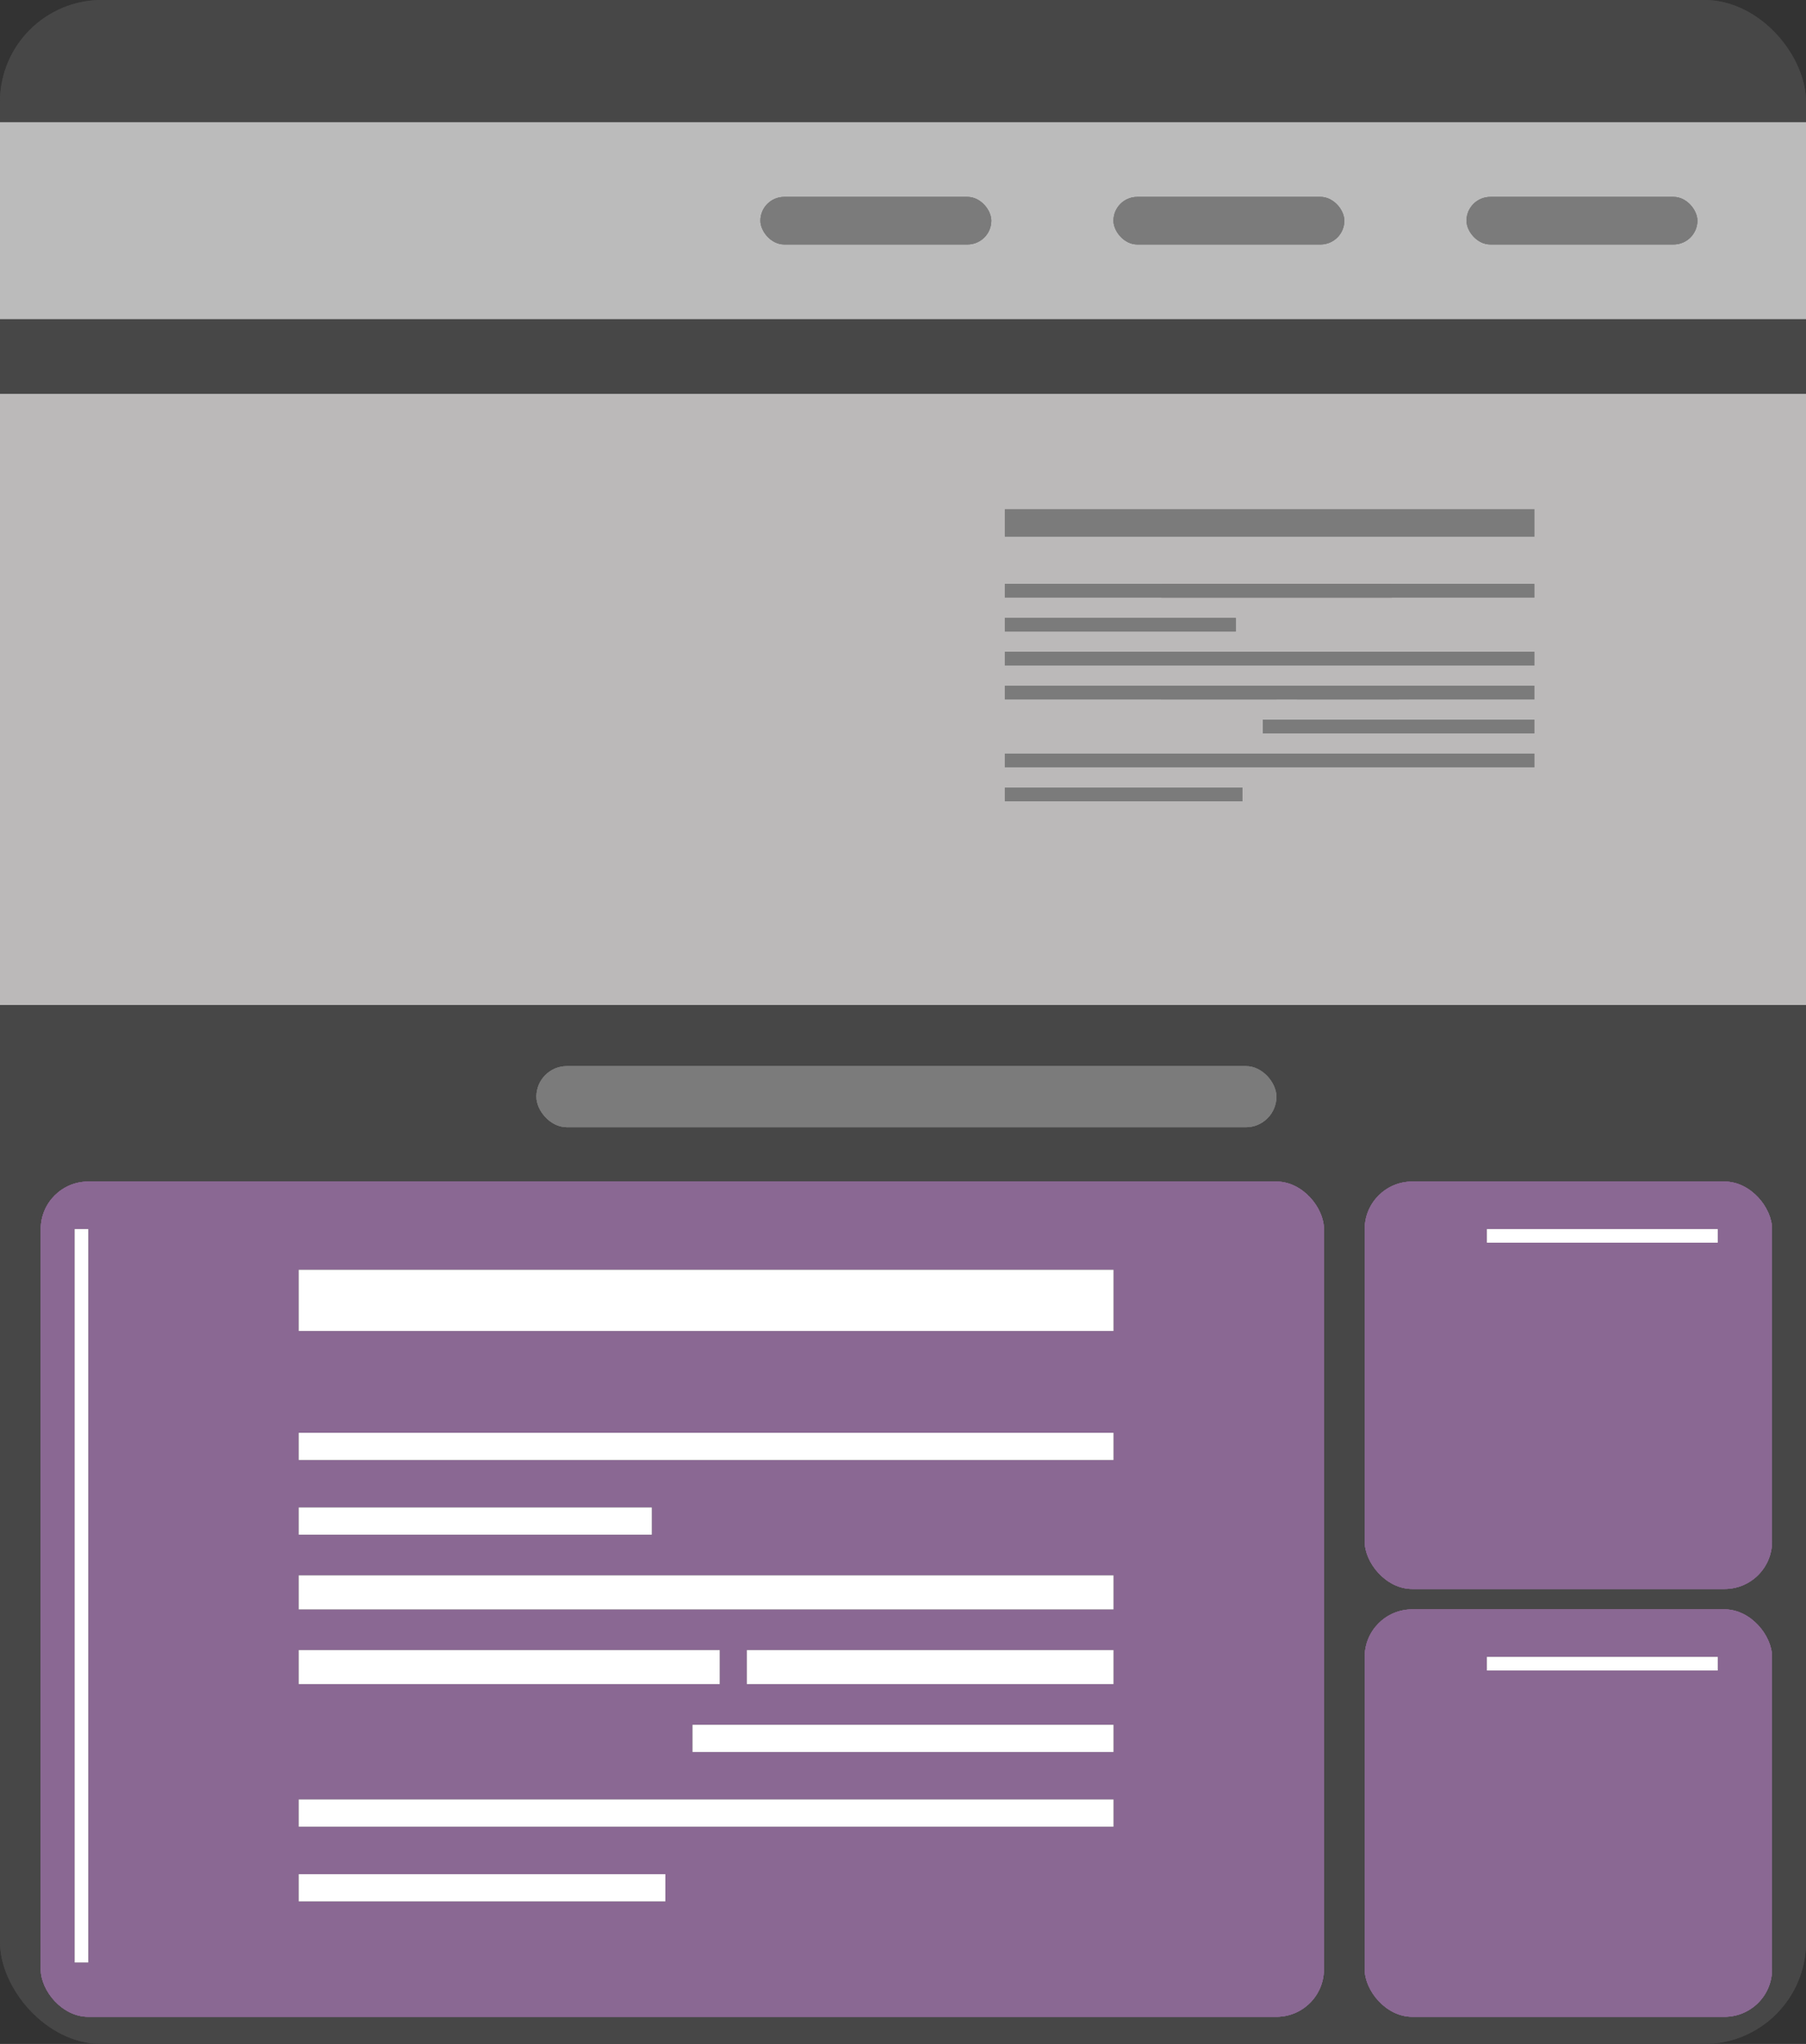 <svg width="266" height="301" viewBox="0 0 266 301" fill="none" xmlns="http://www.w3.org/2000/svg">
<rect x="0" y="0" width="266" height="301" fill="#333333" stroke="none"/>
<rect width="266" height="301" rx="15" fill="#474747"/>
<rect width="266" height="301" rx="15" fill="#474747"/>
<rect y="18" width="266" height="29" fill="#BBBBBB"/>
<rect y="58" width="266" height="90" fill="#BBB9B9"/>
<rect x="6" y="174" width="189" height="123" rx="7" fill="#8A6893"/>
<rect x="6" y="174" width="189" height="123" rx="7" fill="#8A6893"/>
<rect x="6" y="174" width="189" height="123" rx="7" fill="#8A6893"/>
<rect x="6" y="174" width="189" height="123" rx="7" fill="#8A6893"/>
<rect x="148" y="86" width="78" height="2" fill="#7B7B7B"/>
<rect x="148" y="86" width="78" height="2" fill="#7B7B7B"/>
<rect x="148" y="86" width="78" height="2" fill="#7B7B7B"/>
<rect x="148" y="75" width="78" height="4" fill="#7B7B7B"/>
<rect x="148" y="75" width="78" height="4" fill="#7B7B7B"/>
<rect x="148" y="75" width="78" height="4" fill="#7B7B7B"/>
<rect x="148" y="96" width="78" height="2" fill="#7B7B7B"/>
<rect x="148" y="96" width="78" height="2" fill="#7B7B7B"/>
<rect x="148" y="96" width="78" height="2" fill="#7B7B7B"/>
<rect x="148" y="111" width="78" height="2" fill="#7B7B7B"/>
<rect x="148" y="111" width="78" height="2" fill="#7B7B7B"/>
<rect x="148" y="111" width="78" height="2" fill="#7B7B7B"/>
<rect x="171" y="86" width="34" height="2" fill="#7B7B7B"/>
<rect x="171" y="86" width="34" height="2" fill="#7B7B7B"/>
<rect x="171" y="86" width="34" height="2" fill="#7B7B7B"/>
<rect x="148" y="91" width="34" height="2" fill="#7B7B7B"/>
<rect x="148" y="91" width="34" height="2" fill="#7B7B7B"/>
<rect x="148" y="91" width="34" height="2" fill="#7B7B7B"/>
<rect x="216" y="29" width="34" height="7" rx="3.5" fill="#7B7B7B"/>
<rect x="216" y="29" width="34" height="7" rx="3.5" fill="#7B7B7B"/>
<rect x="216" y="29" width="34" height="7" rx="3.5" fill="#7B7B7B"/>
<rect x="164" y="29" width="34" height="7" rx="3.5" fill="#7B7B7B"/>
<rect x="164" y="29" width="34" height="7" rx="3.5" fill="#7B7B7B"/>
<rect x="164" y="29" width="34" height="7" rx="3.5" fill="#7B7B7B"/>
<rect x="112" y="29" width="34" height="7" rx="3.5" fill="#7B7B7B"/>
<rect x="112" y="29" width="34" height="7" rx="3.5" fill="#7B7B7B"/>
<rect x="112" y="29" width="34" height="7" rx="3.5" fill="#7B7B7B"/>
<rect x="191" y="101" width="35" height="2" fill="#7B7B7B"/>
<rect x="191" y="101" width="35" height="2" fill="#7B7B7B"/>
<rect x="191" y="101" width="35" height="2" fill="#7B7B7B"/>
<rect x="148" y="101" width="40" height="2" fill="#7B7B7B"/>
<rect x="148" y="101" width="40" height="2" fill="#7B7B7B"/>
<rect x="148" y="101" width="40" height="2" fill="#7B7B7B"/>
<rect x="186" y="106" width="40" height="2" fill="#7B7B7B"/>
<rect x="186" y="106" width="40" height="2" fill="#7B7B7B"/>
<rect x="186" y="106" width="40" height="2" fill="#7B7B7B"/>
<rect x="171" y="101" width="35" height="2" fill="#7B7B7B"/>
<rect x="171" y="101" width="35" height="2" fill="#7B7B7B"/>
<rect x="171" y="101" width="35" height="2" fill="#7B7B7B"/>
<rect x="148" y="116" width="35" height="2" fill="#7B7B7B"/>
<rect x="148" y="116" width="35" height="2" fill="#7B7B7B"/>
<rect x="148" y="116" width="35" height="2" fill="#7B7B7B"/>
<rect x="44" y="211" width="120" height="4" fill="#7B7B7B"/>
<rect x="44" y="211" width="120" height="4" fill="#7B7B7B"/>
<rect x="44" y="211" width="120" height="4" fill="white"/>
<rect x="44" y="187" width="120" height="9" fill="#7B7B7B"/>
<rect x="44" y="187" width="120" height="9" fill="#7B7B7B"/>
<rect x="44" y="187" width="120" height="9" fill="white"/>
<rect x="44" y="232" width="120" height="5" fill="#7B7B7B"/>
<rect x="44" y="232" width="120" height="5" fill="#7B7B7B"/>
<rect x="44" y="232" width="120" height="5" fill="white"/>
<rect x="44" y="265" width="120" height="4" fill="#7B7B7B"/>
<rect x="44" y="265" width="120" height="4" fill="#7B7B7B"/>
<rect x="44" y="265" width="120" height="4" fill="white"/>
<rect x="44" y="222" width="52" height="4" fill="#7B7B7B"/>
<rect x="44" y="222" width="52" height="4" fill="#7B7B7B"/>
<rect x="44" y="222" width="52" height="4" fill="white"/>
<rect x="110" y="243" width="54" height="5" fill="#7B7B7B"/>
<rect x="110" y="243" width="54" height="5" fill="#7B7B7B"/>
<rect x="110" y="243" width="54" height="5" fill="white"/>
<rect x="44" y="243" width="62" height="5" fill="#7B7B7B"/>
<rect x="44" y="243" width="62" height="5" fill="#7B7B7B"/>
<rect x="44" y="243" width="62" height="5" fill="white"/>
<rect x="102" y="254" width="62" height="4" fill="#7B7B7B"/>
<rect x="102" y="254" width="62" height="4" fill="#7B7B7B"/>
<rect x="102" y="254" width="62" height="4" fill="white"/>
<rect x="44" y="276" width="54" height="4" fill="#7B7B7B"/>
<rect x="44" y="276" width="54" height="4" fill="#7B7B7B"/>
<rect x="44" y="276" width="54" height="4" fill="white"/>
<rect x="11" y="289" width="108" height="2" transform="rotate(-90 11 289)" fill="#7B7B7B"/>
<rect x="11" y="289" width="108" height="2" transform="rotate(-90 11 289)" fill="#7B7B7B"/>
<rect x="11" y="289" width="108" height="2" transform="rotate(-90 11 289)" fill="white"/>
<rect x="79" y="157" width="109" height="9" rx="4.5" fill="#7B7B7B"/>
<rect x="79" y="157" width="109" height="9" rx="4.5" fill="#7B7B7B"/>
<rect x="79" y="157" width="109" height="9" rx="4.5" fill="#7B7B7B"/>
<rect x="201" y="174" width="60" height="60" rx="7" fill="#8A6893"/>
<rect x="201" y="174" width="60" height="60" rx="7" fill="#8A6893"/>
<rect x="201" y="174" width="60" height="60" rx="7" fill="#8A6893"/>
<rect x="201" y="174" width="60" height="60" rx="7" fill="#8A6893"/>
<rect x="219" y="181" width="34" height="2" fill="#7B7B7B"/>
<rect x="219" y="181" width="34" height="2" fill="#7B7B7B"/>
<rect x="219" y="181" width="34" height="2" fill="white"/>
<rect x="201" y="237" width="60" height="60" rx="7" fill="#8A6893"/>
<rect x="201" y="237" width="60" height="60" rx="7" fill="#8A6893"/>
<rect x="201" y="237" width="60" height="60" rx="7" fill="#8A6893"/>
<rect x="201" y="237" width="60" height="60" rx="7" fill="#8A6893"/>
<rect x="219" y="244" width="34" height="2" fill="#7B7B7B"/>
<rect x="219" y="244" width="34" height="2" fill="#7B7B7B"/>
<rect x="219" y="244" width="34" height="2" fill="white"/>
</svg>

